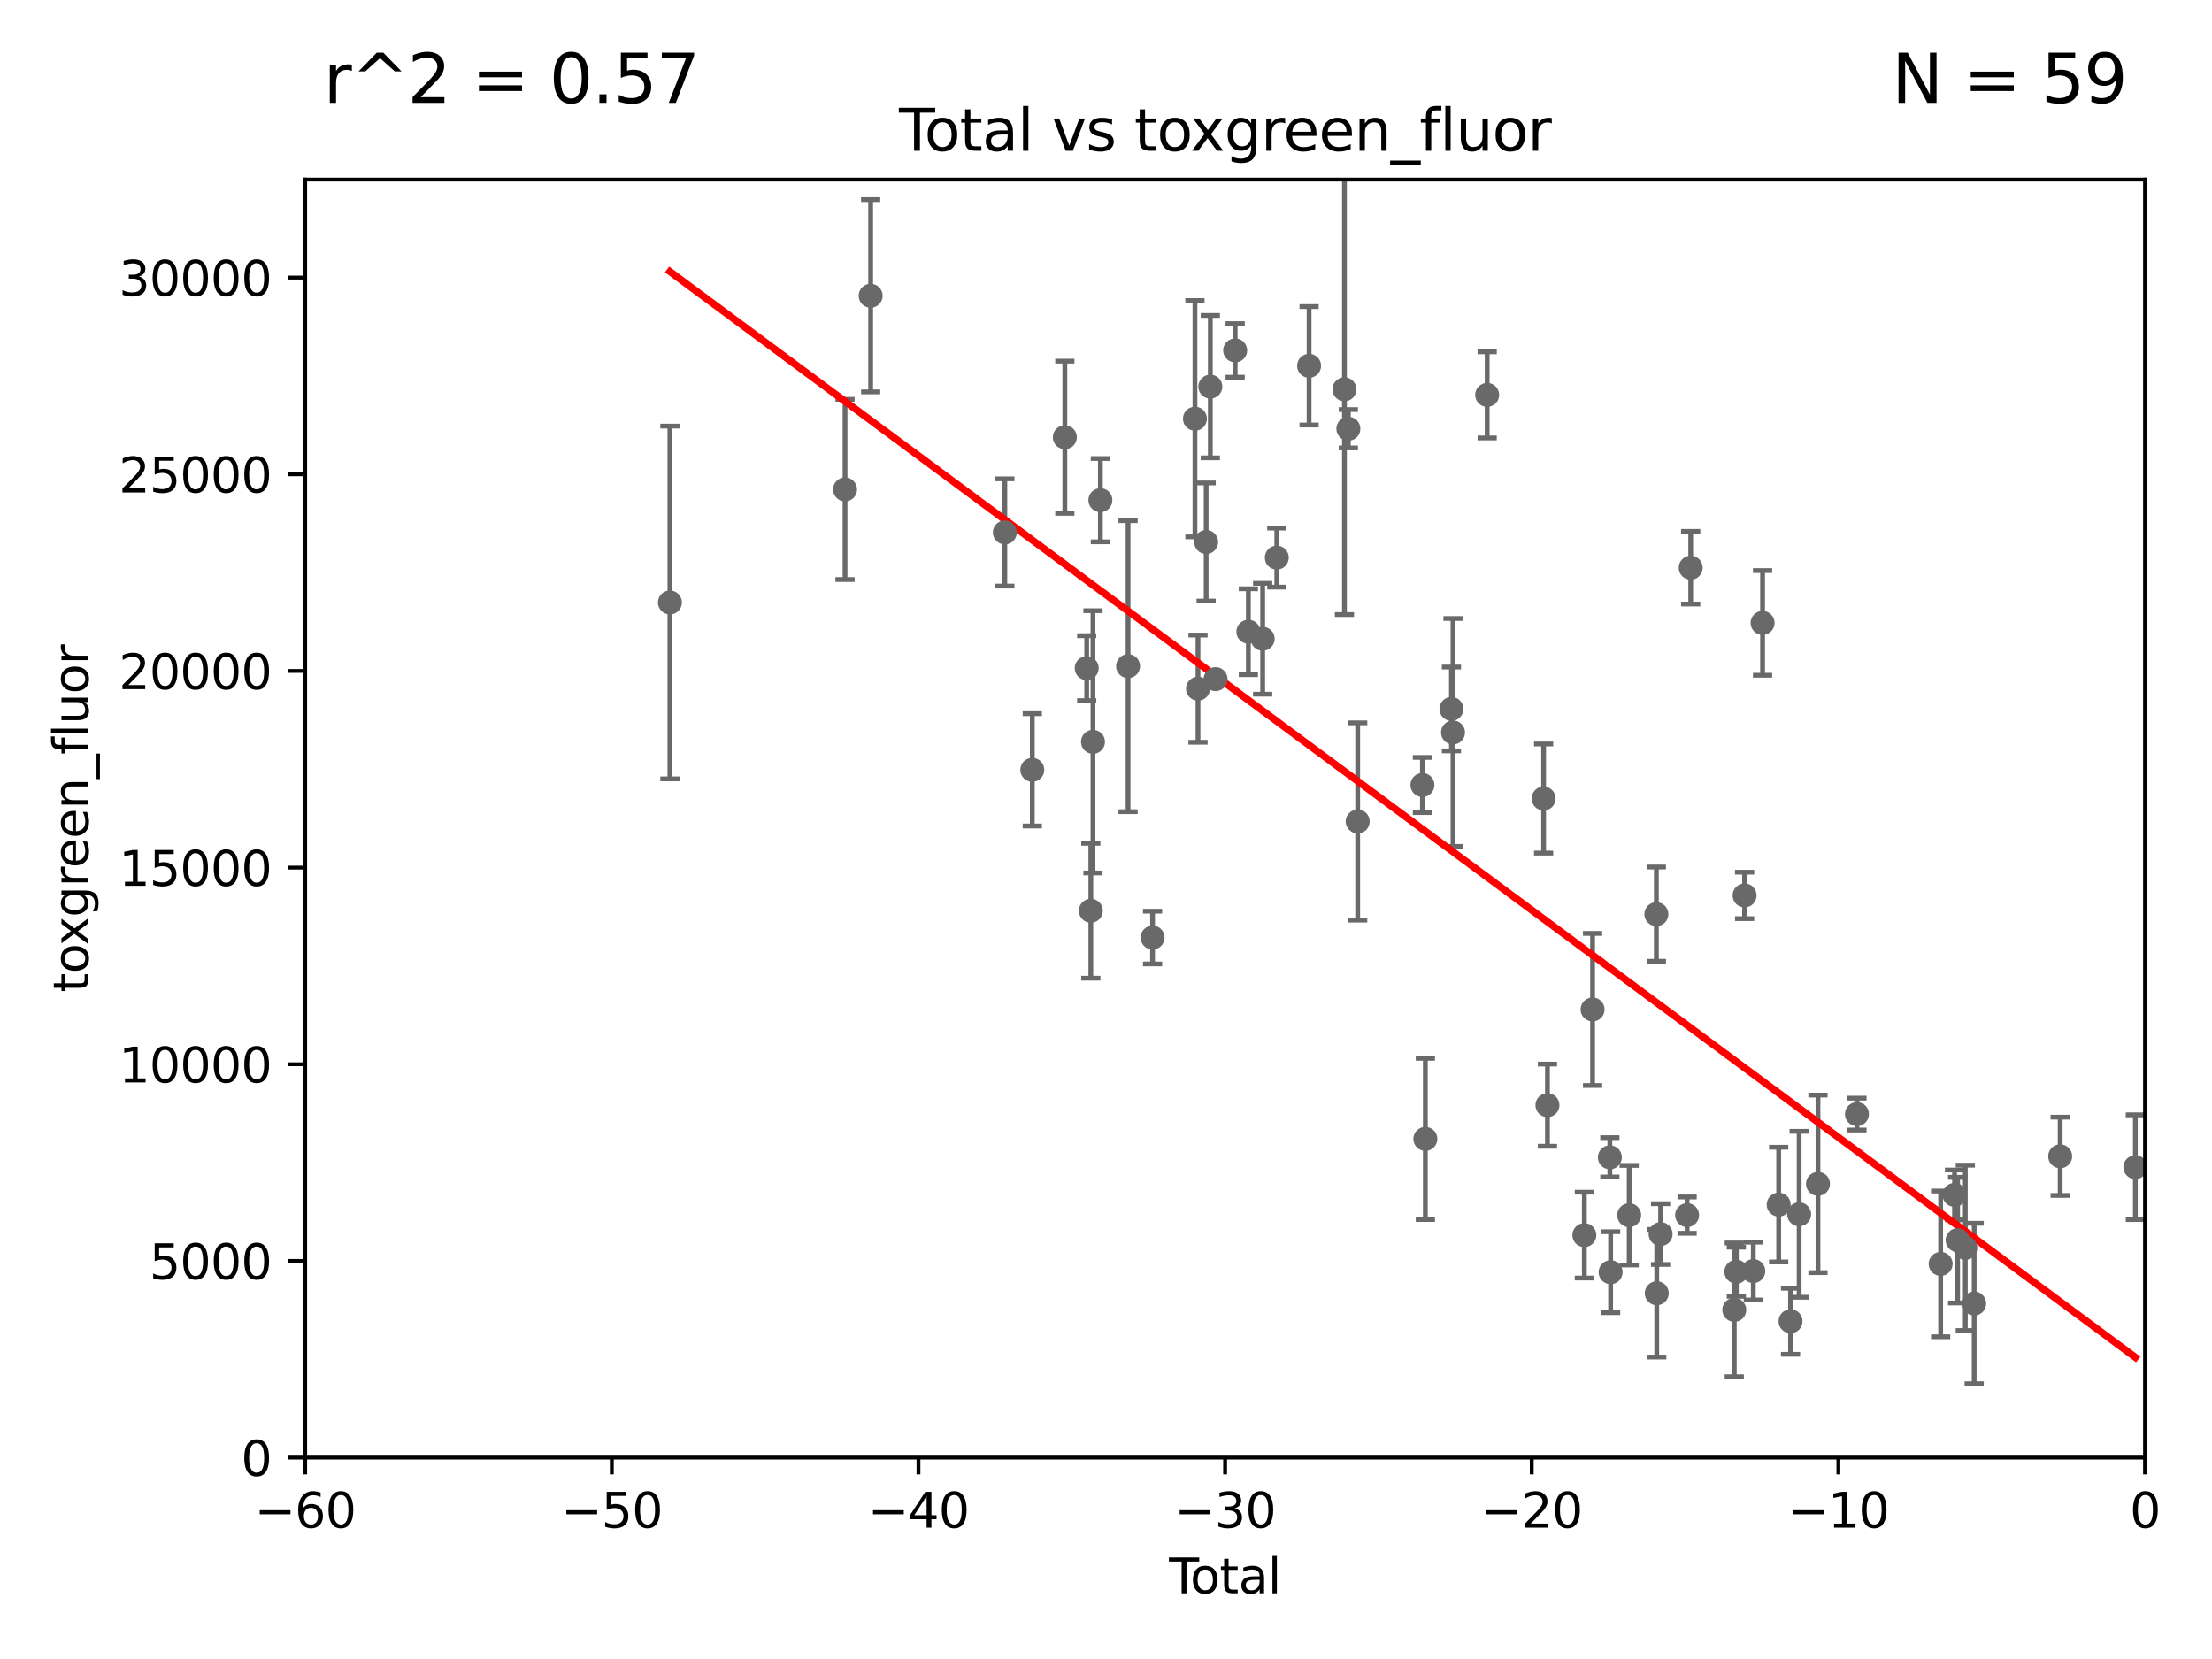 <?xml version="1.0" encoding="utf-8" standalone="no"?>
<!DOCTYPE svg PUBLIC "-//W3C//DTD SVG 1.1//EN"
  "http://www.w3.org/Graphics/SVG/1.1/DTD/svg11.dtd">
<svg xmlns:xlink="http://www.w3.org/1999/xlink" width="460.8pt" height="345.6pt" viewBox="0 0 460.8 345.6" xmlns="http://www.w3.org/2000/svg" version="1.1">
 <defs>
  <style type="text/css">*{stroke-linejoin: round; stroke-linecap: butt}</style>
 </defs>
 <g id="figure_1">
  <g id="patch_1">
   <path d="M 0 345.6 
L 460.8 345.6 
L 460.8 0 
L 0 0 
z
" style="fill: #ffffff"/>
  </g>
  <g id="axes_1">
   <g id="patch_2">
    <path d="M 63.571 303.64 
L 446.85 303.64 
L 446.85 37.411 
L 63.571 37.411 
z
" style="fill: #ffffff"/>
   </g>
   <g id="PathCollection_1">
    <defs>
     <path id="md35034ebd1" d="M 0 1.118 
C 0.297 1.118 0.581 1 0.791 0.791 
C 1 0.581 1.118 0.297 1.118 0 
C 1.118 -0.297 1 -0.581 0.791 -0.791 
C 0.581 -1 0.297 -1.118 0 -1.118 
C -0.297 -1.118 -0.581 -1 -0.791 -0.791 
C -1 -0.581 -1.118 -0.297 -1.118 0 
C -1.118 0.297 -1 0.581 -0.791 0.791 
C -0.581 1 -0.297 1.118 0 1.118 
z
" style="stroke: #696969"/>
    </defs>
    <g clip-path="url(#p7cee2fbfb2)">
     <use xlink:href="#md35034ebd1" x="139.555" y="125.509" style="fill: #696969; stroke: #696969"/>
     <use xlink:href="#md35034ebd1" x="322.36" y="230.229" style="fill: #696969; stroke: #696969"/>
     <use xlink:href="#md35034ebd1" x="330.05" y="257.301" style="fill: #696969; stroke: #696969"/>
     <use xlink:href="#md35034ebd1" x="331.762" y="210.288" style="fill: #696969; stroke: #696969"/>
     <use xlink:href="#md35034ebd1" x="335.364" y="241.093" style="fill: #696969; stroke: #696969"/>
     <use xlink:href="#md35034ebd1" x="335.522" y="265.024" style="fill: #696969; stroke: #696969"/>
     <use xlink:href="#md35034ebd1" x="339.388" y="253.149" style="fill: #696969; stroke: #696969"/>
     <use xlink:href="#md35034ebd1" x="345.05" y="190.438" style="fill: #696969; stroke: #696969"/>
     <use xlink:href="#md35034ebd1" x="345.131" y="269.406" style="fill: #696969; stroke: #696969"/>
     <use xlink:href="#md35034ebd1" x="345.933" y="257.085" style="fill: #696969; stroke: #696969"/>
     <use xlink:href="#md35034ebd1" x="351.454" y="253.133" style="fill: #696969; stroke: #696969"/>
     <use xlink:href="#md35034ebd1" x="352.204" y="118.266" style="fill: #696969; stroke: #696969"/>
     <use xlink:href="#md35034ebd1" x="361.282" y="272.869" style="fill: #696969; stroke: #696969"/>
     <use xlink:href="#md35034ebd1" x="321.564" y="166.347" style="fill: #696969; stroke: #696969"/>
     <use xlink:href="#md35034ebd1" x="361.709" y="264.925" style="fill: #696969; stroke: #696969"/>
     <use xlink:href="#md35034ebd1" x="365.245" y="264.79" style="fill: #696969; stroke: #696969"/>
     <use xlink:href="#md35034ebd1" x="367.176" y="129.766" style="fill: #696969; stroke: #696969"/>
     <use xlink:href="#md35034ebd1" x="370.532" y="250.945" style="fill: #696969; stroke: #696969"/>
     <use xlink:href="#md35034ebd1" x="373" y="275.246" style="fill: #696969; stroke: #696969"/>
     <use xlink:href="#md35034ebd1" x="374.793" y="252.961" style="fill: #696969; stroke: #696969"/>
     <use xlink:href="#md35034ebd1" x="378.718" y="246.624" style="fill: #696969; stroke: #696969"/>
     <use xlink:href="#md35034ebd1" x="386.836" y="232.09" style="fill: #696969; stroke: #696969"/>
     <use xlink:href="#md35034ebd1" x="404.273" y="263.297" style="fill: #696969; stroke: #696969"/>
     <use xlink:href="#md35034ebd1" x="407.166" y="248.92" style="fill: #696969; stroke: #696969"/>
     <use xlink:href="#md35034ebd1" x="407.808" y="258.348" style="fill: #696969; stroke: #696969"/>
     <use xlink:href="#md35034ebd1" x="409.412" y="259.956" style="fill: #696969; stroke: #696969"/>
     <use xlink:href="#md35034ebd1" x="411.259" y="271.55" style="fill: #696969; stroke: #696969"/>
     <use xlink:href="#md35034ebd1" x="363.429" y="186.533" style="fill: #696969; stroke: #696969"/>
     <use xlink:href="#md35034ebd1" x="429.171" y="240.88" style="fill: #696969; stroke: #696969"/>
     <use xlink:href="#md35034ebd1" x="309.804" y="82.262" style="fill: #696969; stroke: #696969"/>
     <use xlink:href="#md35034ebd1" x="302.36" y="147.686" style="fill: #696969; stroke: #696969"/>
     <use xlink:href="#md35034ebd1" x="176.036" y="101.955" style="fill: #696969; stroke: #696969"/>
     <use xlink:href="#md35034ebd1" x="181.373" y="61.614" style="fill: #696969; stroke: #696969"/>
     <use xlink:href="#md35034ebd1" x="209.328" y="110.919" style="fill: #696969; stroke: #696969"/>
     <use xlink:href="#md35034ebd1" x="215.047" y="160.369" style="fill: #696969; stroke: #696969"/>
     <use xlink:href="#md35034ebd1" x="221.824" y="91.082" style="fill: #696969; stroke: #696969"/>
     <use xlink:href="#md35034ebd1" x="226.379" y="139.191" style="fill: #696969; stroke: #696969"/>
     <use xlink:href="#md35034ebd1" x="227.24" y="189.723" style="fill: #696969; stroke: #696969"/>
     <use xlink:href="#md35034ebd1" x="227.686" y="154.541" style="fill: #696969; stroke: #696969"/>
     <use xlink:href="#md35034ebd1" x="229.229" y="104.195" style="fill: #696969; stroke: #696969"/>
     <use xlink:href="#md35034ebd1" x="235" y="138.771" style="fill: #696969; stroke: #696969"/>
     <use xlink:href="#md35034ebd1" x="240.101" y="195.312" style="fill: #696969; stroke: #696969"/>
     <use xlink:href="#md35034ebd1" x="248.929" y="87.224" style="fill: #696969; stroke: #696969"/>
     <use xlink:href="#md35034ebd1" x="302.688" y="152.587" style="fill: #696969; stroke: #696969"/>
     <use xlink:href="#md35034ebd1" x="249.563" y="143.465" style="fill: #696969; stroke: #696969"/>
     <use xlink:href="#md35034ebd1" x="252.132" y="80.541" style="fill: #696969; stroke: #696969"/>
     <use xlink:href="#md35034ebd1" x="253.226" y="141.474" style="fill: #696969; stroke: #696969"/>
     <use xlink:href="#md35034ebd1" x="257.307" y="72.998" style="fill: #696969; stroke: #696969"/>
     <use xlink:href="#md35034ebd1" x="260.055" y="131.6" style="fill: #696969; stroke: #696969"/>
     <use xlink:href="#md35034ebd1" x="263.035" y="133.067" style="fill: #696969; stroke: #696969"/>
     <use xlink:href="#md35034ebd1" x="265.98" y="116.159" style="fill: #696969; stroke: #696969"/>
     <use xlink:href="#md35034ebd1" x="272.706" y="76.203" style="fill: #696969; stroke: #696969"/>
     <use xlink:href="#md35034ebd1" x="280.072" y="81.098" style="fill: #696969; stroke: #696969"/>
     <use xlink:href="#md35034ebd1" x="280.887" y="89.315" style="fill: #696969; stroke: #696969"/>
     <use xlink:href="#md35034ebd1" x="282.83" y="171.128" style="fill: #696969; stroke: #696969"/>
     <use xlink:href="#md35034ebd1" x="296.315" y="163.527" style="fill: #696969; stroke: #696969"/>
     <use xlink:href="#md35034ebd1" x="296.926" y="237.254" style="fill: #696969; stroke: #696969"/>
     <use xlink:href="#md35034ebd1" x="251.262" y="112.907" style="fill: #696969; stroke: #696969"/>
     <use xlink:href="#md35034ebd1" x="444.832" y="243.15" style="fill: #696969; stroke: #696969"/>
    </g>
   </g>
   <g id="matplotlib.axis_1">
    <g id="xtick_1">
     <g id="line2d_1">
      <defs>
       <path id="meac94db0e4" d="M 0 0 
L 0 3.5 
" style="stroke: #000000; stroke-width: 0.8"/>
      </defs>
      <g>
       <use xlink:href="#meac94db0e4" x="63.571" y="303.64" style="stroke: #000000; stroke-width: 0.8"/>
      </g>
     </g>
     <g id="text_1">
      <!-- −60 -->
      <g transform="translate(53.019 318.238)scale(0.1 -0.1)">
       <defs>
        <path id="DejaVuSans-2212" d="M 678 2272 
L 4684 2272 
L 4684 1741 
L 678 1741 
L 678 2272 
z
" transform="scale(0.016)"/>
        <path id="DejaVuSans-36" d="M 2113 2584 
Q 1688 2584 1439 2293 
Q 1191 2003 1191 1497 
Q 1191 994 1439 701 
Q 1688 409 2113 409 
Q 2538 409 2786 701 
Q 3034 994 3034 1497 
Q 3034 2003 2786 2293 
Q 2538 2584 2113 2584 
z
M 3366 4563 
L 3366 3988 
Q 3128 4100 2886 4159 
Q 2644 4219 2406 4219 
Q 1781 4219 1451 3797 
Q 1122 3375 1075 2522 
Q 1259 2794 1537 2939 
Q 1816 3084 2150 3084 
Q 2853 3084 3261 2657 
Q 3669 2231 3669 1497 
Q 3669 778 3244 343 
Q 2819 -91 2113 -91 
Q 1303 -91 875 529 
Q 447 1150 447 2328 
Q 447 3434 972 4092 
Q 1497 4750 2381 4750 
Q 2619 4750 2861 4703 
Q 3103 4656 3366 4563 
z
" transform="scale(0.016)"/>
        <path id="DejaVuSans-30" d="M 2034 4250 
Q 1547 4250 1301 3770 
Q 1056 3291 1056 2328 
Q 1056 1369 1301 889 
Q 1547 409 2034 409 
Q 2525 409 2770 889 
Q 3016 1369 3016 2328 
Q 3016 3291 2770 3770 
Q 2525 4250 2034 4250 
z
M 2034 4750 
Q 2819 4750 3233 4129 
Q 3647 3509 3647 2328 
Q 3647 1150 3233 529 
Q 2819 -91 2034 -91 
Q 1250 -91 836 529 
Q 422 1150 422 2328 
Q 422 3509 836 4129 
Q 1250 4750 2034 4750 
z
" transform="scale(0.016)"/>
       </defs>
       <use xlink:href="#DejaVuSans-2212"/>
       <use xlink:href="#DejaVuSans-36" x="83.789"/>
       <use xlink:href="#DejaVuSans-30" x="147.412"/>
      </g>
     </g>
    </g>
    <g id="xtick_2">
     <g id="line2d_2">
      <g>
       <use xlink:href="#meac94db0e4" x="127.451" y="303.64" style="stroke: #000000; stroke-width: 0.8"/>
      </g>
     </g>
     <g id="text_2">
      <!-- −50 -->
      <g transform="translate(116.899 318.238)scale(0.1 -0.1)">
       <defs>
        <path id="DejaVuSans-35" d="M 691 4666 
L 3169 4666 
L 3169 4134 
L 1269 4134 
L 1269 2991 
Q 1406 3038 1543 3061 
Q 1681 3084 1819 3084 
Q 2600 3084 3056 2656 
Q 3513 2228 3513 1497 
Q 3513 744 3044 326 
Q 2575 -91 1722 -91 
Q 1428 -91 1123 -41 
Q 819 9 494 109 
L 494 744 
Q 775 591 1075 516 
Q 1375 441 1709 441 
Q 2250 441 2565 725 
Q 2881 1009 2881 1497 
Q 2881 1984 2565 2268 
Q 2250 2553 1709 2553 
Q 1456 2553 1204 2497 
Q 953 2441 691 2322 
L 691 4666 
z
" transform="scale(0.016)"/>
       </defs>
       <use xlink:href="#DejaVuSans-2212"/>
       <use xlink:href="#DejaVuSans-35" x="83.789"/>
       <use xlink:href="#DejaVuSans-30" x="147.412"/>
      </g>
     </g>
    </g>
    <g id="xtick_3">
     <g id="line2d_3">
      <g>
       <use xlink:href="#meac94db0e4" x="191.331" y="303.64" style="stroke: #000000; stroke-width: 0.8"/>
      </g>
     </g>
     <g id="text_3">
      <!-- −40 -->
      <g transform="translate(180.778 318.238)scale(0.1 -0.1)">
       <defs>
        <path id="DejaVuSans-34" d="M 2419 4116 
L 825 1625 
L 2419 1625 
L 2419 4116 
z
M 2253 4666 
L 3047 4666 
L 3047 1625 
L 3713 1625 
L 3713 1100 
L 3047 1100 
L 3047 0 
L 2419 0 
L 2419 1100 
L 313 1100 
L 313 1709 
L 2253 4666 
z
" transform="scale(0.016)"/>
       </defs>
       <use xlink:href="#DejaVuSans-2212"/>
       <use xlink:href="#DejaVuSans-34" x="83.789"/>
       <use xlink:href="#DejaVuSans-30" x="147.412"/>
      </g>
     </g>
    </g>
    <g id="xtick_4">
     <g id="line2d_4">
      <g>
       <use xlink:href="#meac94db0e4" x="255.211" y="303.64" style="stroke: #000000; stroke-width: 0.8"/>
      </g>
     </g>
     <g id="text_4">
      <!-- −30 -->
      <g transform="translate(244.658 318.238)scale(0.1 -0.1)">
       <defs>
        <path id="DejaVuSans-33" d="M 2597 2516 
Q 3050 2419 3304 2112 
Q 3559 1806 3559 1356 
Q 3559 666 3084 287 
Q 2609 -91 1734 -91 
Q 1441 -91 1130 -33 
Q 819 25 488 141 
L 488 750 
Q 750 597 1062 519 
Q 1375 441 1716 441 
Q 2309 441 2620 675 
Q 2931 909 2931 1356 
Q 2931 1769 2642 2001 
Q 2353 2234 1838 2234 
L 1294 2234 
L 1294 2753 
L 1863 2753 
Q 2328 2753 2575 2939 
Q 2822 3125 2822 3475 
Q 2822 3834 2567 4026 
Q 2313 4219 1838 4219 
Q 1578 4219 1281 4162 
Q 984 4106 628 3988 
L 628 4550 
Q 988 4650 1302 4700 
Q 1616 4750 1894 4750 
Q 2613 4750 3031 4423 
Q 3450 4097 3450 3541 
Q 3450 3153 3228 2886 
Q 3006 2619 2597 2516 
z
" transform="scale(0.016)"/>
       </defs>
       <use xlink:href="#DejaVuSans-2212"/>
       <use xlink:href="#DejaVuSans-33" x="83.789"/>
       <use xlink:href="#DejaVuSans-30" x="147.412"/>
      </g>
     </g>
    </g>
    <g id="xtick_5">
     <g id="line2d_5">
      <g>
       <use xlink:href="#meac94db0e4" x="319.09" y="303.64" style="stroke: #000000; stroke-width: 0.8"/>
      </g>
     </g>
     <g id="text_5">
      <!-- −20 -->
      <g transform="translate(308.538 318.238)scale(0.1 -0.1)">
       <defs>
        <path id="DejaVuSans-32" d="M 1228 531 
L 3431 531 
L 3431 0 
L 469 0 
L 469 531 
Q 828 903 1448 1529 
Q 2069 2156 2228 2338 
Q 2531 2678 2651 2914 
Q 2772 3150 2772 3378 
Q 2772 3750 2511 3984 
Q 2250 4219 1831 4219 
Q 1534 4219 1204 4116 
Q 875 4013 500 3803 
L 500 4441 
Q 881 4594 1212 4672 
Q 1544 4750 1819 4750 
Q 2544 4750 2975 4387 
Q 3406 4025 3406 3419 
Q 3406 3131 3298 2873 
Q 3191 2616 2906 2266 
Q 2828 2175 2409 1742 
Q 1991 1309 1228 531 
z
" transform="scale(0.016)"/>
       </defs>
       <use xlink:href="#DejaVuSans-2212"/>
       <use xlink:href="#DejaVuSans-32" x="83.789"/>
       <use xlink:href="#DejaVuSans-30" x="147.412"/>
      </g>
     </g>
    </g>
    <g id="xtick_6">
     <g id="line2d_6">
      <g>
       <use xlink:href="#meac94db0e4" x="382.97" y="303.64" style="stroke: #000000; stroke-width: 0.8"/>
      </g>
     </g>
     <g id="text_6">
      <!-- −10 -->
      <g transform="translate(372.418 318.238)scale(0.1 -0.1)">
       <defs>
        <path id="DejaVuSans-31" d="M 794 531 
L 1825 531 
L 1825 4091 
L 703 3866 
L 703 4441 
L 1819 4666 
L 2450 4666 
L 2450 531 
L 3481 531 
L 3481 0 
L 794 0 
L 794 531 
z
" transform="scale(0.016)"/>
       </defs>
       <use xlink:href="#DejaVuSans-2212"/>
       <use xlink:href="#DejaVuSans-31" x="83.789"/>
       <use xlink:href="#DejaVuSans-30" x="147.412"/>
      </g>
     </g>
    </g>
    <g id="xtick_7">
     <g id="line2d_7">
      <g>
       <use xlink:href="#meac94db0e4" x="446.85" y="303.64" style="stroke: #000000; stroke-width: 0.8"/>
      </g>
     </g>
     <g id="text_7">
      <!-- 0 -->
      <g transform="translate(443.669 318.238)scale(0.1 -0.1)">
       <use xlink:href="#DejaVuSans-30"/>
      </g>
     </g>
    </g>
    <g id="text_8">
     <!-- Total -->
     <g transform="translate(243.534 331.917)scale(0.1 -0.1)">
      <defs>
       <path id="DejaVuSans-54" d="M -19 4666 
L 3928 4666 
L 3928 4134 
L 2272 4134 
L 2272 0 
L 1638 0 
L 1638 4134 
L -19 4134 
L -19 4666 
z
" transform="scale(0.016)"/>
       <path id="DejaVuSans-6f" d="M 1959 3097 
Q 1497 3097 1228 2736 
Q 959 2375 959 1747 
Q 959 1119 1226 758 
Q 1494 397 1959 397 
Q 2419 397 2687 759 
Q 2956 1122 2956 1747 
Q 2956 2369 2687 2733 
Q 2419 3097 1959 3097 
z
M 1959 3584 
Q 2709 3584 3137 3096 
Q 3566 2609 3566 1747 
Q 3566 888 3137 398 
Q 2709 -91 1959 -91 
Q 1206 -91 779 398 
Q 353 888 353 1747 
Q 353 2609 779 3096 
Q 1206 3584 1959 3584 
z
" transform="scale(0.016)"/>
       <path id="DejaVuSans-74" d="M 1172 4494 
L 1172 3500 
L 2356 3500 
L 2356 3053 
L 1172 3053 
L 1172 1153 
Q 1172 725 1289 603 
Q 1406 481 1766 481 
L 2356 481 
L 2356 0 
L 1766 0 
Q 1100 0 847 248 
Q 594 497 594 1153 
L 594 3053 
L 172 3053 
L 172 3500 
L 594 3500 
L 594 4494 
L 1172 4494 
z
" transform="scale(0.016)"/>
       <path id="DejaVuSans-61" d="M 2194 1759 
Q 1497 1759 1228 1600 
Q 959 1441 959 1056 
Q 959 750 1161 570 
Q 1363 391 1709 391 
Q 2188 391 2477 730 
Q 2766 1069 2766 1631 
L 2766 1759 
L 2194 1759 
z
M 3341 1997 
L 3341 0 
L 2766 0 
L 2766 531 
Q 2569 213 2275 61 
Q 1981 -91 1556 -91 
Q 1019 -91 701 211 
Q 384 513 384 1019 
Q 384 1609 779 1909 
Q 1175 2209 1959 2209 
L 2766 2209 
L 2766 2266 
Q 2766 2663 2505 2880 
Q 2244 3097 1772 3097 
Q 1472 3097 1187 3025 
Q 903 2953 641 2809 
L 641 3341 
Q 956 3463 1253 3523 
Q 1550 3584 1831 3584 
Q 2591 3584 2966 3190 
Q 3341 2797 3341 1997 
z
" transform="scale(0.016)"/>
       <path id="DejaVuSans-6c" d="M 603 4863 
L 1178 4863 
L 1178 0 
L 603 0 
L 603 4863 
z
" transform="scale(0.016)"/>
      </defs>
      <use xlink:href="#DejaVuSans-54"/>
      <use xlink:href="#DejaVuSans-6f" x="44.084"/>
      <use xlink:href="#DejaVuSans-74" x="105.266"/>
      <use xlink:href="#DejaVuSans-61" x="144.475"/>
      <use xlink:href="#DejaVuSans-6c" x="205.754"/>
     </g>
    </g>
   </g>
   <g id="matplotlib.axis_2">
    <g id="ytick_1">
     <g id="line2d_8">
      <defs>
       <path id="mad9857c470" d="M 0 0 
L -3.5 0 
" style="stroke: #000000; stroke-width: 0.8"/>
      </defs>
      <g>
       <use xlink:href="#mad9857c470" x="63.571" y="303.64" style="stroke: #000000; stroke-width: 0.8"/>
      </g>
     </g>
     <g id="text_9">
      <!-- 0 -->
      <g transform="translate(50.209 307.439)scale(0.1 -0.1)">
       <use xlink:href="#DejaVuSans-30"/>
      </g>
     </g>
    </g>
    <g id="ytick_2">
     <g id="line2d_9">
      <g>
       <use xlink:href="#mad9857c470" x="63.571" y="262.671" style="stroke: #000000; stroke-width: 0.8"/>
      </g>
     </g>
     <g id="text_10">
      <!-- 5000 -->
      <g transform="translate(31.121 266.471)scale(0.1 -0.1)">
       <use xlink:href="#DejaVuSans-35"/>
       <use xlink:href="#DejaVuSans-30" x="63.623"/>
       <use xlink:href="#DejaVuSans-30" x="127.246"/>
       <use xlink:href="#DejaVuSans-30" x="190.869"/>
      </g>
     </g>
    </g>
    <g id="ytick_3">
     <g id="line2d_10">
      <g>
       <use xlink:href="#mad9857c470" x="63.571" y="221.703" style="stroke: #000000; stroke-width: 0.8"/>
      </g>
     </g>
     <g id="text_11">
      <!-- 10000 -->
      <g transform="translate(24.759 225.502)scale(0.1 -0.1)">
       <use xlink:href="#DejaVuSans-31"/>
       <use xlink:href="#DejaVuSans-30" x="63.623"/>
       <use xlink:href="#DejaVuSans-30" x="127.246"/>
       <use xlink:href="#DejaVuSans-30" x="190.869"/>
       <use xlink:href="#DejaVuSans-30" x="254.492"/>
      </g>
     </g>
    </g>
    <g id="ytick_4">
     <g id="line2d_11">
      <g>
       <use xlink:href="#mad9857c470" x="63.571" y="180.734" style="stroke: #000000; stroke-width: 0.8"/>
      </g>
     </g>
     <g id="text_12">
      <!-- 15000 -->
      <g transform="translate(24.759 184.533)scale(0.1 -0.1)">
       <use xlink:href="#DejaVuSans-31"/>
       <use xlink:href="#DejaVuSans-35" x="63.623"/>
       <use xlink:href="#DejaVuSans-30" x="127.246"/>
       <use xlink:href="#DejaVuSans-30" x="190.869"/>
       <use xlink:href="#DejaVuSans-30" x="254.492"/>
      </g>
     </g>
    </g>
    <g id="ytick_5">
     <g id="line2d_12">
      <g>
       <use xlink:href="#mad9857c470" x="63.571" y="139.765" style="stroke: #000000; stroke-width: 0.8"/>
      </g>
     </g>
     <g id="text_13">
      <!-- 20000 -->
      <g transform="translate(24.759 143.565)scale(0.1 -0.1)">
       <use xlink:href="#DejaVuSans-32"/>
       <use xlink:href="#DejaVuSans-30" x="63.623"/>
       <use xlink:href="#DejaVuSans-30" x="127.246"/>
       <use xlink:href="#DejaVuSans-30" x="190.869"/>
       <use xlink:href="#DejaVuSans-30" x="254.492"/>
      </g>
     </g>
    </g>
    <g id="ytick_6">
     <g id="line2d_13">
      <g>
       <use xlink:href="#mad9857c470" x="63.571" y="98.797" style="stroke: #000000; stroke-width: 0.8"/>
      </g>
     </g>
     <g id="text_14">
      <!-- 25000 -->
      <g transform="translate(24.759 102.596)scale(0.1 -0.1)">
       <use xlink:href="#DejaVuSans-32"/>
       <use xlink:href="#DejaVuSans-35" x="63.623"/>
       <use xlink:href="#DejaVuSans-30" x="127.246"/>
       <use xlink:href="#DejaVuSans-30" x="190.869"/>
       <use xlink:href="#DejaVuSans-30" x="254.492"/>
      </g>
     </g>
    </g>
    <g id="ytick_7">
     <g id="line2d_14">
      <g>
       <use xlink:href="#mad9857c470" x="63.571" y="57.828" style="stroke: #000000; stroke-width: 0.8"/>
      </g>
     </g>
     <g id="text_15">
      <!-- 30000 -->
      <g transform="translate(24.759 61.627)scale(0.1 -0.1)">
       <use xlink:href="#DejaVuSans-33"/>
       <use xlink:href="#DejaVuSans-30" x="63.623"/>
       <use xlink:href="#DejaVuSans-30" x="127.246"/>
       <use xlink:href="#DejaVuSans-30" x="190.869"/>
       <use xlink:href="#DejaVuSans-30" x="254.492"/>
      </g>
     </g>
    </g>
    <g id="text_16">
     <!-- toxgreen_fluor -->
     <g transform="translate(18.401 206.72)rotate(-90)scale(0.1 -0.1)">
      <defs>
       <path id="DejaVuSans-78" d="M 3513 3500 
L 2247 1797 
L 3578 0 
L 2900 0 
L 1881 1375 
L 863 0 
L 184 0 
L 1544 1831 
L 300 3500 
L 978 3500 
L 1906 2253 
L 2834 3500 
L 3513 3500 
z
" transform="scale(0.016)"/>
       <path id="DejaVuSans-67" d="M 2906 1791 
Q 2906 2416 2648 2759 
Q 2391 3103 1925 3103 
Q 1463 3103 1205 2759 
Q 947 2416 947 1791 
Q 947 1169 1205 825 
Q 1463 481 1925 481 
Q 2391 481 2648 825 
Q 2906 1169 2906 1791 
z
M 3481 434 
Q 3481 -459 3084 -895 
Q 2688 -1331 1869 -1331 
Q 1566 -1331 1297 -1286 
Q 1028 -1241 775 -1147 
L 775 -588 
Q 1028 -725 1275 -790 
Q 1522 -856 1778 -856 
Q 2344 -856 2625 -561 
Q 2906 -266 2906 331 
L 2906 616 
Q 2728 306 2450 153 
Q 2172 0 1784 0 
Q 1141 0 747 490 
Q 353 981 353 1791 
Q 353 2603 747 3093 
Q 1141 3584 1784 3584 
Q 2172 3584 2450 3431 
Q 2728 3278 2906 2969 
L 2906 3500 
L 3481 3500 
L 3481 434 
z
" transform="scale(0.016)"/>
       <path id="DejaVuSans-72" d="M 2631 2963 
Q 2534 3019 2420 3045 
Q 2306 3072 2169 3072 
Q 1681 3072 1420 2755 
Q 1159 2438 1159 1844 
L 1159 0 
L 581 0 
L 581 3500 
L 1159 3500 
L 1159 2956 
Q 1341 3275 1631 3429 
Q 1922 3584 2338 3584 
Q 2397 3584 2469 3576 
Q 2541 3569 2628 3553 
L 2631 2963 
z
" transform="scale(0.016)"/>
       <path id="DejaVuSans-65" d="M 3597 1894 
L 3597 1613 
L 953 1613 
Q 991 1019 1311 708 
Q 1631 397 2203 397 
Q 2534 397 2845 478 
Q 3156 559 3463 722 
L 3463 178 
Q 3153 47 2828 -22 
Q 2503 -91 2169 -91 
Q 1331 -91 842 396 
Q 353 884 353 1716 
Q 353 2575 817 3079 
Q 1281 3584 2069 3584 
Q 2775 3584 3186 3129 
Q 3597 2675 3597 1894 
z
M 3022 2063 
Q 3016 2534 2758 2815 
Q 2500 3097 2075 3097 
Q 1594 3097 1305 2825 
Q 1016 2553 972 2059 
L 3022 2063 
z
" transform="scale(0.016)"/>
       <path id="DejaVuSans-6e" d="M 3513 2113 
L 3513 0 
L 2938 0 
L 2938 2094 
Q 2938 2591 2744 2837 
Q 2550 3084 2163 3084 
Q 1697 3084 1428 2787 
Q 1159 2491 1159 1978 
L 1159 0 
L 581 0 
L 581 3500 
L 1159 3500 
L 1159 2956 
Q 1366 3272 1645 3428 
Q 1925 3584 2291 3584 
Q 2894 3584 3203 3211 
Q 3513 2838 3513 2113 
z
" transform="scale(0.016)"/>
       <path id="DejaVuSans-5f" d="M 3263 -1063 
L 3263 -1509 
L -63 -1509 
L -63 -1063 
L 3263 -1063 
z
" transform="scale(0.016)"/>
       <path id="DejaVuSans-66" d="M 2375 4863 
L 2375 4384 
L 1825 4384 
Q 1516 4384 1395 4259 
Q 1275 4134 1275 3809 
L 1275 3500 
L 2222 3500 
L 2222 3053 
L 1275 3053 
L 1275 0 
L 697 0 
L 697 3053 
L 147 3053 
L 147 3500 
L 697 3500 
L 697 3744 
Q 697 4328 969 4595 
Q 1241 4863 1831 4863 
L 2375 4863 
z
" transform="scale(0.016)"/>
       <path id="DejaVuSans-75" d="M 544 1381 
L 544 3500 
L 1119 3500 
L 1119 1403 
Q 1119 906 1312 657 
Q 1506 409 1894 409 
Q 2359 409 2629 706 
Q 2900 1003 2900 1516 
L 2900 3500 
L 3475 3500 
L 3475 0 
L 2900 0 
L 2900 538 
Q 2691 219 2414 64 
Q 2138 -91 1772 -91 
Q 1169 -91 856 284 
Q 544 659 544 1381 
z
M 1991 3584 
L 1991 3584 
z
" transform="scale(0.016)"/>
      </defs>
      <use xlink:href="#DejaVuSans-74"/>
      <use xlink:href="#DejaVuSans-6f" x="39.209"/>
      <use xlink:href="#DejaVuSans-78" x="97.266"/>
      <use xlink:href="#DejaVuSans-67" x="156.445"/>
      <use xlink:href="#DejaVuSans-72" x="219.922"/>
      <use xlink:href="#DejaVuSans-65" x="258.785"/>
      <use xlink:href="#DejaVuSans-65" x="320.309"/>
      <use xlink:href="#DejaVuSans-6e" x="381.832"/>
      <use xlink:href="#DejaVuSans-5f" x="445.211"/>
      <use xlink:href="#DejaVuSans-66" x="495.211"/>
      <use xlink:href="#DejaVuSans-6c" x="530.416"/>
      <use xlink:href="#DejaVuSans-75" x="558.199"/>
      <use xlink:href="#DejaVuSans-6f" x="621.578"/>
      <use xlink:href="#DejaVuSans-72" x="682.76"/>
     </g>
    </g>
   </g>
   <g id="LineCollection_1">
    <path d="M 139.555 162.255 
L 139.555 88.762 
" clip-path="url(#p7cee2fbfb2)" style="fill: none; stroke: #696969"/>
    <path d="M 322.36 238.785 
L 322.36 221.673 
" clip-path="url(#p7cee2fbfb2)" style="fill: none; stroke: #696969"/>
    <path d="M 330.05 266.241 
L 330.05 248.361 
" clip-path="url(#p7cee2fbfb2)" style="fill: none; stroke: #696969"/>
    <path d="M 331.762 226.132 
L 331.762 194.444 
" clip-path="url(#p7cee2fbfb2)" style="fill: none; stroke: #696969"/>
    <path d="M 335.364 245.196 
L 335.364 236.99 
" clip-path="url(#p7cee2fbfb2)" style="fill: none; stroke: #696969"/>
    <path d="M 335.522 273.454 
L 335.522 256.593 
" clip-path="url(#p7cee2fbfb2)" style="fill: none; stroke: #696969"/>
    <path d="M 339.388 263.523 
L 339.388 242.776 
" clip-path="url(#p7cee2fbfb2)" style="fill: none; stroke: #696969"/>
    <path d="M 345.05 200.257 
L 345.05 180.619 
" clip-path="url(#p7cee2fbfb2)" style="fill: none; stroke: #696969"/>
    <path d="M 345.131 282.706 
L 345.131 256.106 
" clip-path="url(#p7cee2fbfb2)" style="fill: none; stroke: #696969"/>
    <path d="M 345.933 263.413 
L 345.933 250.757 
" clip-path="url(#p7cee2fbfb2)" style="fill: none; stroke: #696969"/>
    <path d="M 351.454 256.918 
L 351.454 249.349 
" clip-path="url(#p7cee2fbfb2)" style="fill: none; stroke: #696969"/>
    <path d="M 352.204 125.834 
L 352.204 110.698 
" clip-path="url(#p7cee2fbfb2)" style="fill: none; stroke: #696969"/>
    <path d="M 361.282 286.796 
L 361.282 258.942 
" clip-path="url(#p7cee2fbfb2)" style="fill: none; stroke: #696969"/>
    <path d="M 321.564 177.709 
L 321.564 154.985 
" clip-path="url(#p7cee2fbfb2)" style="fill: none; stroke: #696969"/>
    <path d="M 361.709 270.044 
L 361.709 259.806 
" clip-path="url(#p7cee2fbfb2)" style="fill: none; stroke: #696969"/>
    <path d="M 365.245 270.816 
L 365.245 258.763 
" clip-path="url(#p7cee2fbfb2)" style="fill: none; stroke: #696969"/>
    <path d="M 367.176 140.669 
L 367.176 118.863 
" clip-path="url(#p7cee2fbfb2)" style="fill: none; stroke: #696969"/>
    <path d="M 370.532 262.891 
L 370.532 238.999 
" clip-path="url(#p7cee2fbfb2)" style="fill: none; stroke: #696969"/>
    <path d="M 373 282.127 
L 373 268.365 
" clip-path="url(#p7cee2fbfb2)" style="fill: none; stroke: #696969"/>
    <path d="M 374.793 270.246 
L 374.793 235.677 
" clip-path="url(#p7cee2fbfb2)" style="fill: none; stroke: #696969"/>
    <path d="M 378.718 265.118 
L 378.718 228.129 
" clip-path="url(#p7cee2fbfb2)" style="fill: none; stroke: #696969"/>
    <path d="M 386.836 235.405 
L 386.836 228.775 
" clip-path="url(#p7cee2fbfb2)" style="fill: none; stroke: #696969"/>
    <path d="M 404.273 278.478 
L 404.273 248.116 
" clip-path="url(#p7cee2fbfb2)" style="fill: none; stroke: #696969"/>
    <path d="M 407.166 254.105 
L 407.166 243.736 
" clip-path="url(#p7cee2fbfb2)" style="fill: none; stroke: #696969"/>
    <path d="M 407.808 271.439 
L 407.808 245.257 
" clip-path="url(#p7cee2fbfb2)" style="fill: none; stroke: #696969"/>
    <path d="M 409.412 277.177 
L 409.412 242.735 
" clip-path="url(#p7cee2fbfb2)" style="fill: none; stroke: #696969"/>
    <path d="M 411.259 288.266 
L 411.259 254.833 
" clip-path="url(#p7cee2fbfb2)" style="fill: none; stroke: #696969"/>
    <path d="M 363.429 191.37 
L 363.429 181.696 
" clip-path="url(#p7cee2fbfb2)" style="fill: none; stroke: #696969"/>
    <path d="M 429.171 249.035 
L 429.171 232.726 
" clip-path="url(#p7cee2fbfb2)" style="fill: none; stroke: #696969"/>
    <path d="M 309.804 91.234 
L 309.804 73.289 
" clip-path="url(#p7cee2fbfb2)" style="fill: none; stroke: #696969"/>
    <path d="M 302.36 156.417 
L 302.36 138.955 
" clip-path="url(#p7cee2fbfb2)" style="fill: none; stroke: #696969"/>
    <path d="M 176.036 120.729 
L 176.036 83.18 
" clip-path="url(#p7cee2fbfb2)" style="fill: none; stroke: #696969"/>
    <path d="M 181.373 81.635 
L 181.373 41.592 
" clip-path="url(#p7cee2fbfb2)" style="fill: none; stroke: #696969"/>
    <path d="M 209.328 122.089 
L 209.328 99.75 
" clip-path="url(#p7cee2fbfb2)" style="fill: none; stroke: #696969"/>
    <path d="M 215.047 172.068 
L 215.047 148.671 
" clip-path="url(#p7cee2fbfb2)" style="fill: none; stroke: #696969"/>
    <path d="M 221.824 106.933 
L 221.824 75.23 
" clip-path="url(#p7cee2fbfb2)" style="fill: none; stroke: #696969"/>
    <path d="M 226.379 145.954 
L 226.379 132.427 
" clip-path="url(#p7cee2fbfb2)" style="fill: none; stroke: #696969"/>
    <path d="M 227.24 203.775 
L 227.24 175.67 
" clip-path="url(#p7cee2fbfb2)" style="fill: none; stroke: #696969"/>
    <path d="M 227.686 181.855 
L 227.686 127.226 
" clip-path="url(#p7cee2fbfb2)" style="fill: none; stroke: #696969"/>
    <path d="M 229.229 112.869 
L 229.229 95.521 
" clip-path="url(#p7cee2fbfb2)" style="fill: none; stroke: #696969"/>
    <path d="M 235 169.09 
L 235 108.452 
" clip-path="url(#p7cee2fbfb2)" style="fill: none; stroke: #696969"/>
    <path d="M 240.101 200.808 
L 240.101 189.816 
" clip-path="url(#p7cee2fbfb2)" style="fill: none; stroke: #696969"/>
    <path d="M 248.929 111.836 
L 248.929 62.613 
" clip-path="url(#p7cee2fbfb2)" style="fill: none; stroke: #696969"/>
    <path d="M 302.688 176.329 
L 302.688 128.846 
" clip-path="url(#p7cee2fbfb2)" style="fill: none; stroke: #696969"/>
    <path d="M 249.563 154.63 
L 249.563 132.301 
" clip-path="url(#p7cee2fbfb2)" style="fill: none; stroke: #696969"/>
    <path d="M 252.132 95.371 
L 252.132 65.712 
" clip-path="url(#p7cee2fbfb2)" style="fill: none; stroke: #696969"/>
    <path d="M 253.226 142.034 
L 253.226 140.914 
" clip-path="url(#p7cee2fbfb2)" style="fill: none; stroke: #696969"/>
    <path d="M 257.307 78.578 
L 257.307 67.418 
" clip-path="url(#p7cee2fbfb2)" style="fill: none; stroke: #696969"/>
    <path d="M 260.055 140.539 
L 260.055 122.66 
" clip-path="url(#p7cee2fbfb2)" style="fill: none; stroke: #696969"/>
    <path d="M 263.035 144.611 
L 263.035 121.524 
" clip-path="url(#p7cee2fbfb2)" style="fill: none; stroke: #696969"/>
    <path d="M 265.98 122.307 
L 265.98 110.011 
" clip-path="url(#p7cee2fbfb2)" style="fill: none; stroke: #696969"/>
    <path d="M 272.706 88.537 
L 272.706 63.869 
" clip-path="url(#p7cee2fbfb2)" style="fill: none; stroke: #696969"/>
    <path d="M 280.072 128.025 
L 280.072 34.171 
" clip-path="url(#p7cee2fbfb2)" style="fill: none; stroke: #696969"/>
    <path d="M 280.887 93.312 
L 280.887 85.319 
" clip-path="url(#p7cee2fbfb2)" style="fill: none; stroke: #696969"/>
    <path d="M 282.83 191.672 
L 282.83 150.583 
" clip-path="url(#p7cee2fbfb2)" style="fill: none; stroke: #696969"/>
    <path d="M 296.315 169.267 
L 296.315 157.787 
" clip-path="url(#p7cee2fbfb2)" style="fill: none; stroke: #696969"/>
    <path d="M 296.926 254.043 
L 296.926 220.465 
" clip-path="url(#p7cee2fbfb2)" style="fill: none; stroke: #696969"/>
    <path d="M 251.262 125.21 
L 251.262 100.604 
" clip-path="url(#p7cee2fbfb2)" style="fill: none; stroke: #696969"/>
    <path d="M 444.832 254.054 
L 444.832 232.245 
" clip-path="url(#p7cee2fbfb2)" style="fill: none; stroke: #696969"/>
   </g>
   <g id="line2d_15">
    <defs>
     <path id="m498538182b" d="M 2 0 
L -2 -0 
" style="stroke: #696969"/>
    </defs>
    <g clip-path="url(#p7cee2fbfb2)">
     <use xlink:href="#m498538182b" x="139.555" y="162.255" style="fill: #696969; stroke: #696969"/>
     <use xlink:href="#m498538182b" x="322.36" y="238.785" style="fill: #696969; stroke: #696969"/>
     <use xlink:href="#m498538182b" x="330.05" y="266.241" style="fill: #696969; stroke: #696969"/>
     <use xlink:href="#m498538182b" x="331.762" y="226.132" style="fill: #696969; stroke: #696969"/>
     <use xlink:href="#m498538182b" x="335.364" y="245.196" style="fill: #696969; stroke: #696969"/>
     <use xlink:href="#m498538182b" x="335.522" y="273.454" style="fill: #696969; stroke: #696969"/>
     <use xlink:href="#m498538182b" x="339.388" y="263.523" style="fill: #696969; stroke: #696969"/>
     <use xlink:href="#m498538182b" x="345.05" y="200.257" style="fill: #696969; stroke: #696969"/>
     <use xlink:href="#m498538182b" x="345.131" y="282.706" style="fill: #696969; stroke: #696969"/>
     <use xlink:href="#m498538182b" x="345.933" y="263.413" style="fill: #696969; stroke: #696969"/>
     <use xlink:href="#m498538182b" x="351.454" y="256.918" style="fill: #696969; stroke: #696969"/>
     <use xlink:href="#m498538182b" x="352.204" y="125.834" style="fill: #696969; stroke: #696969"/>
     <use xlink:href="#m498538182b" x="361.282" y="286.796" style="fill: #696969; stroke: #696969"/>
     <use xlink:href="#m498538182b" x="321.564" y="177.709" style="fill: #696969; stroke: #696969"/>
     <use xlink:href="#m498538182b" x="361.709" y="270.044" style="fill: #696969; stroke: #696969"/>
     <use xlink:href="#m498538182b" x="365.245" y="270.816" style="fill: #696969; stroke: #696969"/>
     <use xlink:href="#m498538182b" x="367.176" y="140.669" style="fill: #696969; stroke: #696969"/>
     <use xlink:href="#m498538182b" x="370.532" y="262.891" style="fill: #696969; stroke: #696969"/>
     <use xlink:href="#m498538182b" x="373" y="282.127" style="fill: #696969; stroke: #696969"/>
     <use xlink:href="#m498538182b" x="374.793" y="270.246" style="fill: #696969; stroke: #696969"/>
     <use xlink:href="#m498538182b" x="378.718" y="265.118" style="fill: #696969; stroke: #696969"/>
     <use xlink:href="#m498538182b" x="386.836" y="235.405" style="fill: #696969; stroke: #696969"/>
     <use xlink:href="#m498538182b" x="404.273" y="278.478" style="fill: #696969; stroke: #696969"/>
     <use xlink:href="#m498538182b" x="407.166" y="254.105" style="fill: #696969; stroke: #696969"/>
     <use xlink:href="#m498538182b" x="407.808" y="271.439" style="fill: #696969; stroke: #696969"/>
     <use xlink:href="#m498538182b" x="409.412" y="277.177" style="fill: #696969; stroke: #696969"/>
     <use xlink:href="#m498538182b" x="411.259" y="288.266" style="fill: #696969; stroke: #696969"/>
     <use xlink:href="#m498538182b" x="363.429" y="191.37" style="fill: #696969; stroke: #696969"/>
     <use xlink:href="#m498538182b" x="429.171" y="249.035" style="fill: #696969; stroke: #696969"/>
     <use xlink:href="#m498538182b" x="309.804" y="91.234" style="fill: #696969; stroke: #696969"/>
     <use xlink:href="#m498538182b" x="302.36" y="156.417" style="fill: #696969; stroke: #696969"/>
     <use xlink:href="#m498538182b" x="176.036" y="120.729" style="fill: #696969; stroke: #696969"/>
     <use xlink:href="#m498538182b" x="181.373" y="81.635" style="fill: #696969; stroke: #696969"/>
     <use xlink:href="#m498538182b" x="209.328" y="122.089" style="fill: #696969; stroke: #696969"/>
     <use xlink:href="#m498538182b" x="215.047" y="172.068" style="fill: #696969; stroke: #696969"/>
     <use xlink:href="#m498538182b" x="221.824" y="106.933" style="fill: #696969; stroke: #696969"/>
     <use xlink:href="#m498538182b" x="226.379" y="145.954" style="fill: #696969; stroke: #696969"/>
     <use xlink:href="#m498538182b" x="227.24" y="203.775" style="fill: #696969; stroke: #696969"/>
     <use xlink:href="#m498538182b" x="227.686" y="181.855" style="fill: #696969; stroke: #696969"/>
     <use xlink:href="#m498538182b" x="229.229" y="112.869" style="fill: #696969; stroke: #696969"/>
     <use xlink:href="#m498538182b" x="235" y="169.09" style="fill: #696969; stroke: #696969"/>
     <use xlink:href="#m498538182b" x="240.101" y="200.808" style="fill: #696969; stroke: #696969"/>
     <use xlink:href="#m498538182b" x="248.929" y="111.836" style="fill: #696969; stroke: #696969"/>
     <use xlink:href="#m498538182b" x="302.688" y="176.329" style="fill: #696969; stroke: #696969"/>
     <use xlink:href="#m498538182b" x="249.563" y="154.63" style="fill: #696969; stroke: #696969"/>
     <use xlink:href="#m498538182b" x="252.132" y="95.371" style="fill: #696969; stroke: #696969"/>
     <use xlink:href="#m498538182b" x="253.226" y="142.034" style="fill: #696969; stroke: #696969"/>
     <use xlink:href="#m498538182b" x="257.307" y="78.578" style="fill: #696969; stroke: #696969"/>
     <use xlink:href="#m498538182b" x="260.055" y="140.539" style="fill: #696969; stroke: #696969"/>
     <use xlink:href="#m498538182b" x="263.035" y="144.611" style="fill: #696969; stroke: #696969"/>
     <use xlink:href="#m498538182b" x="265.98" y="122.307" style="fill: #696969; stroke: #696969"/>
     <use xlink:href="#m498538182b" x="272.706" y="88.537" style="fill: #696969; stroke: #696969"/>
     <use xlink:href="#m498538182b" x="280.072" y="128.025" style="fill: #696969; stroke: #696969"/>
     <use xlink:href="#m498538182b" x="280.887" y="93.312" style="fill: #696969; stroke: #696969"/>
     <use xlink:href="#m498538182b" x="282.83" y="191.672" style="fill: #696969; stroke: #696969"/>
     <use xlink:href="#m498538182b" x="296.315" y="169.267" style="fill: #696969; stroke: #696969"/>
     <use xlink:href="#m498538182b" x="296.926" y="254.043" style="fill: #696969; stroke: #696969"/>
     <use xlink:href="#m498538182b" x="251.262" y="125.21" style="fill: #696969; stroke: #696969"/>
     <use xlink:href="#m498538182b" x="444.832" y="254.054" style="fill: #696969; stroke: #696969"/>
    </g>
   </g>
   <g id="line2d_16">
    <g clip-path="url(#p7cee2fbfb2)">
     <use xlink:href="#m498538182b" x="139.555" y="88.762" style="fill: #696969; stroke: #696969"/>
     <use xlink:href="#m498538182b" x="322.36" y="221.673" style="fill: #696969; stroke: #696969"/>
     <use xlink:href="#m498538182b" x="330.05" y="248.361" style="fill: #696969; stroke: #696969"/>
     <use xlink:href="#m498538182b" x="331.762" y="194.444" style="fill: #696969; stroke: #696969"/>
     <use xlink:href="#m498538182b" x="335.364" y="236.99" style="fill: #696969; stroke: #696969"/>
     <use xlink:href="#m498538182b" x="335.522" y="256.593" style="fill: #696969; stroke: #696969"/>
     <use xlink:href="#m498538182b" x="339.388" y="242.776" style="fill: #696969; stroke: #696969"/>
     <use xlink:href="#m498538182b" x="345.05" y="180.619" style="fill: #696969; stroke: #696969"/>
     <use xlink:href="#m498538182b" x="345.131" y="256.106" style="fill: #696969; stroke: #696969"/>
     <use xlink:href="#m498538182b" x="345.933" y="250.757" style="fill: #696969; stroke: #696969"/>
     <use xlink:href="#m498538182b" x="351.454" y="249.349" style="fill: #696969; stroke: #696969"/>
     <use xlink:href="#m498538182b" x="352.204" y="110.698" style="fill: #696969; stroke: #696969"/>
     <use xlink:href="#m498538182b" x="361.282" y="258.942" style="fill: #696969; stroke: #696969"/>
     <use xlink:href="#m498538182b" x="321.564" y="154.985" style="fill: #696969; stroke: #696969"/>
     <use xlink:href="#m498538182b" x="361.709" y="259.806" style="fill: #696969; stroke: #696969"/>
     <use xlink:href="#m498538182b" x="365.245" y="258.763" style="fill: #696969; stroke: #696969"/>
     <use xlink:href="#m498538182b" x="367.176" y="118.863" style="fill: #696969; stroke: #696969"/>
     <use xlink:href="#m498538182b" x="370.532" y="238.999" style="fill: #696969; stroke: #696969"/>
     <use xlink:href="#m498538182b" x="373" y="268.365" style="fill: #696969; stroke: #696969"/>
     <use xlink:href="#m498538182b" x="374.793" y="235.677" style="fill: #696969; stroke: #696969"/>
     <use xlink:href="#m498538182b" x="378.718" y="228.129" style="fill: #696969; stroke: #696969"/>
     <use xlink:href="#m498538182b" x="386.836" y="228.775" style="fill: #696969; stroke: #696969"/>
     <use xlink:href="#m498538182b" x="404.273" y="248.116" style="fill: #696969; stroke: #696969"/>
     <use xlink:href="#m498538182b" x="407.166" y="243.736" style="fill: #696969; stroke: #696969"/>
     <use xlink:href="#m498538182b" x="407.808" y="245.257" style="fill: #696969; stroke: #696969"/>
     <use xlink:href="#m498538182b" x="409.412" y="242.735" style="fill: #696969; stroke: #696969"/>
     <use xlink:href="#m498538182b" x="411.259" y="254.833" style="fill: #696969; stroke: #696969"/>
     <use xlink:href="#m498538182b" x="363.429" y="181.696" style="fill: #696969; stroke: #696969"/>
     <use xlink:href="#m498538182b" x="429.171" y="232.726" style="fill: #696969; stroke: #696969"/>
     <use xlink:href="#m498538182b" x="309.804" y="73.289" style="fill: #696969; stroke: #696969"/>
     <use xlink:href="#m498538182b" x="302.36" y="138.955" style="fill: #696969; stroke: #696969"/>
     <use xlink:href="#m498538182b" x="176.036" y="83.18" style="fill: #696969; stroke: #696969"/>
     <use xlink:href="#m498538182b" x="181.373" y="41.592" style="fill: #696969; stroke: #696969"/>
     <use xlink:href="#m498538182b" x="209.328" y="99.75" style="fill: #696969; stroke: #696969"/>
     <use xlink:href="#m498538182b" x="215.047" y="148.671" style="fill: #696969; stroke: #696969"/>
     <use xlink:href="#m498538182b" x="221.824" y="75.23" style="fill: #696969; stroke: #696969"/>
     <use xlink:href="#m498538182b" x="226.379" y="132.427" style="fill: #696969; stroke: #696969"/>
     <use xlink:href="#m498538182b" x="227.24" y="175.67" style="fill: #696969; stroke: #696969"/>
     <use xlink:href="#m498538182b" x="227.686" y="127.226" style="fill: #696969; stroke: #696969"/>
     <use xlink:href="#m498538182b" x="229.229" y="95.521" style="fill: #696969; stroke: #696969"/>
     <use xlink:href="#m498538182b" x="235" y="108.452" style="fill: #696969; stroke: #696969"/>
     <use xlink:href="#m498538182b" x="240.101" y="189.816" style="fill: #696969; stroke: #696969"/>
     <use xlink:href="#m498538182b" x="248.929" y="62.613" style="fill: #696969; stroke: #696969"/>
     <use xlink:href="#m498538182b" x="302.688" y="128.846" style="fill: #696969; stroke: #696969"/>
     <use xlink:href="#m498538182b" x="249.563" y="132.301" style="fill: #696969; stroke: #696969"/>
     <use xlink:href="#m498538182b" x="252.132" y="65.712" style="fill: #696969; stroke: #696969"/>
     <use xlink:href="#m498538182b" x="253.226" y="140.914" style="fill: #696969; stroke: #696969"/>
     <use xlink:href="#m498538182b" x="257.307" y="67.418" style="fill: #696969; stroke: #696969"/>
     <use xlink:href="#m498538182b" x="260.055" y="122.66" style="fill: #696969; stroke: #696969"/>
     <use xlink:href="#m498538182b" x="263.035" y="121.524" style="fill: #696969; stroke: #696969"/>
     <use xlink:href="#m498538182b" x="265.98" y="110.011" style="fill: #696969; stroke: #696969"/>
     <use xlink:href="#m498538182b" x="272.706" y="63.869" style="fill: #696969; stroke: #696969"/>
     <use xlink:href="#m498538182b" x="280.072" y="34.171" style="fill: #696969; stroke: #696969"/>
     <use xlink:href="#m498538182b" x="280.887" y="85.319" style="fill: #696969; stroke: #696969"/>
     <use xlink:href="#m498538182b" x="282.83" y="150.583" style="fill: #696969; stroke: #696969"/>
     <use xlink:href="#m498538182b" x="296.315" y="157.787" style="fill: #696969; stroke: #696969"/>
     <use xlink:href="#m498538182b" x="296.926" y="220.465" style="fill: #696969; stroke: #696969"/>
     <use xlink:href="#m498538182b" x="251.262" y="100.604" style="fill: #696969; stroke: #696969"/>
     <use xlink:href="#m498538182b" x="444.832" y="232.245" style="fill: #696969; stroke: #696969"/>
    </g>
   </g>
   <g id="line2d_17">
    <path d="M 139.555 56.579 
L 322.36 192.019 
L 330.05 197.716 
L 331.762 198.985 
L 335.364 201.654 
L 335.522 201.771 
L 339.388 204.635 
L 345.05 208.83 
L 345.131 208.89 
L 345.933 209.484 
L 351.454 213.575 
L 352.204 214.13 
L 361.282 220.856 
L 321.564 191.429 
L 361.709 221.173 
L 365.245 223.793 
L 367.176 225.223 
L 370.532 227.709 
L 373 229.538 
L 374.793 230.867 
L 378.718 233.774 
L 386.836 239.789 
L 404.273 252.708 
L 407.166 254.852 
L 407.808 255.327 
L 409.412 256.515 
L 411.259 257.884 
L 363.429 222.447 
L 429.171 271.155 
L 309.804 182.716 
L 302.36 177.201 
L 176.036 83.608 
L 181.373 87.562 
L 209.328 108.274 
L 215.047 112.511 
L 221.824 117.532 
L 226.379 120.907 
L 227.24 121.545 
L 227.686 121.875 
L 229.229 123.018 
L 235 127.294 
L 240.101 131.074 
L 248.929 137.614 
L 302.688 177.444 
L 249.563 138.084 
L 252.132 139.987 
L 253.226 140.798 
L 257.307 143.821 
L 260.055 145.857 
L 263.035 148.065 
L 265.98 150.247 
L 272.706 155.23 
L 280.072 160.688 
L 280.887 161.292 
L 282.83 162.732 
L 296.315 172.722 
L 296.926 173.175 
L 251.262 139.342 
L 444.832 282.758 
" clip-path="url(#p7cee2fbfb2)" style="fill: none; stroke: #ff0000; stroke-width: 1.5; stroke-linecap: square"/>
   </g>
   <g id="line2d_18">
    <defs>
     <path id="mc125a87fc3" d="M 0 2 
C 0.53 2 1.039 1.789 1.414 1.414 
C 1.789 1.039 2 0.53 2 0 
C 2 -0.53 1.789 -1.039 1.414 -1.414 
C 1.039 -1.789 0.53 -2 0 -2 
C -0.53 -2 -1.039 -1.789 -1.414 -1.414 
C -1.789 -1.039 -2 -0.53 -2 0 
C -2 0.53 -1.789 1.039 -1.414 1.414 
C -1.039 1.789 -0.53 2 0 2 
z
" style="stroke: #696969"/>
    </defs>
    <g clip-path="url(#p7cee2fbfb2)">
     <use xlink:href="#mc125a87fc3" x="139.555" y="125.509" style="fill: #696969; stroke: #696969"/>
     <use xlink:href="#mc125a87fc3" x="322.36" y="230.229" style="fill: #696969; stroke: #696969"/>
     <use xlink:href="#mc125a87fc3" x="330.05" y="257.301" style="fill: #696969; stroke: #696969"/>
     <use xlink:href="#mc125a87fc3" x="331.762" y="210.288" style="fill: #696969; stroke: #696969"/>
     <use xlink:href="#mc125a87fc3" x="335.364" y="241.093" style="fill: #696969; stroke: #696969"/>
     <use xlink:href="#mc125a87fc3" x="335.522" y="265.024" style="fill: #696969; stroke: #696969"/>
     <use xlink:href="#mc125a87fc3" x="339.388" y="253.149" style="fill: #696969; stroke: #696969"/>
     <use xlink:href="#mc125a87fc3" x="345.05" y="190.438" style="fill: #696969; stroke: #696969"/>
     <use xlink:href="#mc125a87fc3" x="345.131" y="269.406" style="fill: #696969; stroke: #696969"/>
     <use xlink:href="#mc125a87fc3" x="345.933" y="257.085" style="fill: #696969; stroke: #696969"/>
     <use xlink:href="#mc125a87fc3" x="351.454" y="253.133" style="fill: #696969; stroke: #696969"/>
     <use xlink:href="#mc125a87fc3" x="352.204" y="118.266" style="fill: #696969; stroke: #696969"/>
     <use xlink:href="#mc125a87fc3" x="361.282" y="272.869" style="fill: #696969; stroke: #696969"/>
     <use xlink:href="#mc125a87fc3" x="321.564" y="166.347" style="fill: #696969; stroke: #696969"/>
     <use xlink:href="#mc125a87fc3" x="361.709" y="264.925" style="fill: #696969; stroke: #696969"/>
     <use xlink:href="#mc125a87fc3" x="365.245" y="264.79" style="fill: #696969; stroke: #696969"/>
     <use xlink:href="#mc125a87fc3" x="367.176" y="129.766" style="fill: #696969; stroke: #696969"/>
     <use xlink:href="#mc125a87fc3" x="370.532" y="250.945" style="fill: #696969; stroke: #696969"/>
     <use xlink:href="#mc125a87fc3" x="373" y="275.246" style="fill: #696969; stroke: #696969"/>
     <use xlink:href="#mc125a87fc3" x="374.793" y="252.961" style="fill: #696969; stroke: #696969"/>
     <use xlink:href="#mc125a87fc3" x="378.718" y="246.624" style="fill: #696969; stroke: #696969"/>
     <use xlink:href="#mc125a87fc3" x="386.836" y="232.09" style="fill: #696969; stroke: #696969"/>
     <use xlink:href="#mc125a87fc3" x="404.273" y="263.297" style="fill: #696969; stroke: #696969"/>
     <use xlink:href="#mc125a87fc3" x="407.166" y="248.92" style="fill: #696969; stroke: #696969"/>
     <use xlink:href="#mc125a87fc3" x="407.808" y="258.348" style="fill: #696969; stroke: #696969"/>
     <use xlink:href="#mc125a87fc3" x="409.412" y="259.956" style="fill: #696969; stroke: #696969"/>
     <use xlink:href="#mc125a87fc3" x="411.259" y="271.55" style="fill: #696969; stroke: #696969"/>
     <use xlink:href="#mc125a87fc3" x="363.429" y="186.533" style="fill: #696969; stroke: #696969"/>
     <use xlink:href="#mc125a87fc3" x="429.171" y="240.88" style="fill: #696969; stroke: #696969"/>
     <use xlink:href="#mc125a87fc3" x="309.804" y="82.262" style="fill: #696969; stroke: #696969"/>
     <use xlink:href="#mc125a87fc3" x="302.36" y="147.686" style="fill: #696969; stroke: #696969"/>
     <use xlink:href="#mc125a87fc3" x="176.036" y="101.955" style="fill: #696969; stroke: #696969"/>
     <use xlink:href="#mc125a87fc3" x="181.373" y="61.614" style="fill: #696969; stroke: #696969"/>
     <use xlink:href="#mc125a87fc3" x="209.328" y="110.919" style="fill: #696969; stroke: #696969"/>
     <use xlink:href="#mc125a87fc3" x="215.047" y="160.369" style="fill: #696969; stroke: #696969"/>
     <use xlink:href="#mc125a87fc3" x="221.824" y="91.082" style="fill: #696969; stroke: #696969"/>
     <use xlink:href="#mc125a87fc3" x="226.379" y="139.191" style="fill: #696969; stroke: #696969"/>
     <use xlink:href="#mc125a87fc3" x="227.24" y="189.723" style="fill: #696969; stroke: #696969"/>
     <use xlink:href="#mc125a87fc3" x="227.686" y="154.541" style="fill: #696969; stroke: #696969"/>
     <use xlink:href="#mc125a87fc3" x="229.229" y="104.195" style="fill: #696969; stroke: #696969"/>
     <use xlink:href="#mc125a87fc3" x="235" y="138.771" style="fill: #696969; stroke: #696969"/>
     <use xlink:href="#mc125a87fc3" x="240.101" y="195.312" style="fill: #696969; stroke: #696969"/>
     <use xlink:href="#mc125a87fc3" x="248.929" y="87.224" style="fill: #696969; stroke: #696969"/>
     <use xlink:href="#mc125a87fc3" x="302.688" y="152.587" style="fill: #696969; stroke: #696969"/>
     <use xlink:href="#mc125a87fc3" x="249.563" y="143.465" style="fill: #696969; stroke: #696969"/>
     <use xlink:href="#mc125a87fc3" x="252.132" y="80.541" style="fill: #696969; stroke: #696969"/>
     <use xlink:href="#mc125a87fc3" x="253.226" y="141.474" style="fill: #696969; stroke: #696969"/>
     <use xlink:href="#mc125a87fc3" x="257.307" y="72.998" style="fill: #696969; stroke: #696969"/>
     <use xlink:href="#mc125a87fc3" x="260.055" y="131.6" style="fill: #696969; stroke: #696969"/>
     <use xlink:href="#mc125a87fc3" x="263.035" y="133.067" style="fill: #696969; stroke: #696969"/>
     <use xlink:href="#mc125a87fc3" x="265.98" y="116.159" style="fill: #696969; stroke: #696969"/>
     <use xlink:href="#mc125a87fc3" x="272.706" y="76.203" style="fill: #696969; stroke: #696969"/>
     <use xlink:href="#mc125a87fc3" x="280.072" y="81.098" style="fill: #696969; stroke: #696969"/>
     <use xlink:href="#mc125a87fc3" x="280.887" y="89.315" style="fill: #696969; stroke: #696969"/>
     <use xlink:href="#mc125a87fc3" x="282.83" y="171.128" style="fill: #696969; stroke: #696969"/>
     <use xlink:href="#mc125a87fc3" x="296.315" y="163.527" style="fill: #696969; stroke: #696969"/>
     <use xlink:href="#mc125a87fc3" x="296.926" y="237.254" style="fill: #696969; stroke: #696969"/>
     <use xlink:href="#mc125a87fc3" x="251.262" y="112.907" style="fill: #696969; stroke: #696969"/>
     <use xlink:href="#mc125a87fc3" x="444.832" y="243.15" style="fill: #696969; stroke: #696969"/>
    </g>
   </g>
   <g id="patch_3">
    <path d="M 63.571 303.64 
L 63.571 37.411 
" style="fill: none; stroke: #000000; stroke-width: 0.8; stroke-linejoin: miter; stroke-linecap: square"/>
   </g>
   <g id="patch_4">
    <path d="M 446.85 303.64 
L 446.85 37.411 
" style="fill: none; stroke: #000000; stroke-width: 0.8; stroke-linejoin: miter; stroke-linecap: square"/>
   </g>
   <g id="patch_5">
    <path d="M 63.571 303.64 
L 446.85 303.64 
" style="fill: none; stroke: #000000; stroke-width: 0.8; stroke-linejoin: miter; stroke-linecap: square"/>
   </g>
   <g id="patch_6">
    <path d="M 63.571 37.411 
L 446.85 37.411 
" style="fill: none; stroke: #000000; stroke-width: 0.8; stroke-linejoin: miter; stroke-linecap: square"/>
   </g>
   <g id="text_17">
    <!-- N = 59 -->
    <g transform="translate(394.098 21.426)scale(0.14 -0.14)">
     <defs>
      <path id="DejaVuSans-4e" d="M 628 4666 
L 1478 4666 
L 3547 763 
L 3547 4666 
L 4159 4666 
L 4159 0 
L 3309 0 
L 1241 3903 
L 1241 0 
L 628 0 
L 628 4666 
z
" transform="scale(0.016)"/>
      <path id="DejaVuSans-20" transform="scale(0.016)"/>
      <path id="DejaVuSans-3d" d="M 678 2906 
L 4684 2906 
L 4684 2381 
L 678 2381 
L 678 2906 
z
M 678 1631 
L 4684 1631 
L 4684 1100 
L 678 1100 
L 678 1631 
z
" transform="scale(0.016)"/>
      <path id="DejaVuSans-39" d="M 703 97 
L 703 672 
Q 941 559 1184 500 
Q 1428 441 1663 441 
Q 2288 441 2617 861 
Q 2947 1281 2994 2138 
Q 2813 1869 2534 1725 
Q 2256 1581 1919 1581 
Q 1219 1581 811 2004 
Q 403 2428 403 3163 
Q 403 3881 828 4315 
Q 1253 4750 1959 4750 
Q 2769 4750 3195 4129 
Q 3622 3509 3622 2328 
Q 3622 1225 3098 567 
Q 2575 -91 1691 -91 
Q 1453 -91 1209 -44 
Q 966 3 703 97 
z
M 1959 2075 
Q 2384 2075 2632 2365 
Q 2881 2656 2881 3163 
Q 2881 3666 2632 3958 
Q 2384 4250 1959 4250 
Q 1534 4250 1286 3958 
Q 1038 3666 1038 3163 
Q 1038 2656 1286 2365 
Q 1534 2075 1959 2075 
z
" transform="scale(0.016)"/>
     </defs>
     <use xlink:href="#DejaVuSans-4e"/>
     <use xlink:href="#DejaVuSans-20" x="74.805"/>
     <use xlink:href="#DejaVuSans-3d" x="106.592"/>
     <use xlink:href="#DejaVuSans-20" x="190.381"/>
     <use xlink:href="#DejaVuSans-35" x="222.168"/>
     <use xlink:href="#DejaVuSans-39" x="285.791"/>
    </g>
   </g>
   <g id="text_18">
    <!-- r^2 = 0.57 -->
    <g transform="translate(67.404 21.426)scale(0.14 -0.14)">
     <defs>
      <path id="DejaVuSans-5e" d="M 2988 4666 
L 4684 2925 
L 4056 2925 
L 2681 4159 
L 1306 2925 
L 678 2925 
L 2375 4666 
L 2988 4666 
z
" transform="scale(0.016)"/>
      <path id="DejaVuSans-2e" d="M 684 794 
L 1344 794 
L 1344 0 
L 684 0 
L 684 794 
z
" transform="scale(0.016)"/>
      <path id="DejaVuSans-37" d="M 525 4666 
L 3525 4666 
L 3525 4397 
L 1831 0 
L 1172 0 
L 2766 4134 
L 525 4134 
L 525 4666 
z
" transform="scale(0.016)"/>
     </defs>
     <use xlink:href="#DejaVuSans-72"/>
     <use xlink:href="#DejaVuSans-5e" x="41.113"/>
     <use xlink:href="#DejaVuSans-32" x="124.902"/>
     <use xlink:href="#DejaVuSans-20" x="188.525"/>
     <use xlink:href="#DejaVuSans-3d" x="220.312"/>
     <use xlink:href="#DejaVuSans-20" x="304.102"/>
     <use xlink:href="#DejaVuSans-30" x="335.889"/>
     <use xlink:href="#DejaVuSans-2e" x="399.512"/>
     <use xlink:href="#DejaVuSans-35" x="431.299"/>
     <use xlink:href="#DejaVuSans-37" x="494.922"/>
    </g>
   </g>
   <g id="text_19">
    <!-- Total vs toxgreen_fluor -->
    <g transform="translate(187.275 31.411)scale(0.12 -0.12)">
     <defs>
      <path id="DejaVuSans-76" d="M 191 3500 
L 800 3500 
L 1894 563 
L 2988 3500 
L 3597 3500 
L 2284 0 
L 1503 0 
L 191 3500 
z
" transform="scale(0.016)"/>
      <path id="DejaVuSans-73" d="M 2834 3397 
L 2834 2853 
Q 2591 2978 2328 3040 
Q 2066 3103 1784 3103 
Q 1356 3103 1142 2972 
Q 928 2841 928 2578 
Q 928 2378 1081 2264 
Q 1234 2150 1697 2047 
L 1894 2003 
Q 2506 1872 2764 1633 
Q 3022 1394 3022 966 
Q 3022 478 2636 193 
Q 2250 -91 1575 -91 
Q 1294 -91 989 -36 
Q 684 19 347 128 
L 347 722 
Q 666 556 975 473 
Q 1284 391 1588 391 
Q 1994 391 2212 530 
Q 2431 669 2431 922 
Q 2431 1156 2273 1281 
Q 2116 1406 1581 1522 
L 1381 1569 
Q 847 1681 609 1914 
Q 372 2147 372 2553 
Q 372 3047 722 3315 
Q 1072 3584 1716 3584 
Q 2034 3584 2315 3537 
Q 2597 3491 2834 3397 
z
" transform="scale(0.016)"/>
     </defs>
     <use xlink:href="#DejaVuSans-54"/>
     <use xlink:href="#DejaVuSans-6f" x="44.084"/>
     <use xlink:href="#DejaVuSans-74" x="105.266"/>
     <use xlink:href="#DejaVuSans-61" x="144.475"/>
     <use xlink:href="#DejaVuSans-6c" x="205.754"/>
     <use xlink:href="#DejaVuSans-20" x="233.537"/>
     <use xlink:href="#DejaVuSans-76" x="265.324"/>
     <use xlink:href="#DejaVuSans-73" x="324.504"/>
     <use xlink:href="#DejaVuSans-20" x="376.604"/>
     <use xlink:href="#DejaVuSans-74" x="408.391"/>
     <use xlink:href="#DejaVuSans-6f" x="447.6"/>
     <use xlink:href="#DejaVuSans-78" x="505.656"/>
     <use xlink:href="#DejaVuSans-67" x="564.836"/>
     <use xlink:href="#DejaVuSans-72" x="628.312"/>
     <use xlink:href="#DejaVuSans-65" x="667.176"/>
     <use xlink:href="#DejaVuSans-65" x="728.699"/>
     <use xlink:href="#DejaVuSans-6e" x="790.223"/>
     <use xlink:href="#DejaVuSans-5f" x="853.602"/>
     <use xlink:href="#DejaVuSans-66" x="903.602"/>
     <use xlink:href="#DejaVuSans-6c" x="938.807"/>
     <use xlink:href="#DejaVuSans-75" x="966.59"/>
     <use xlink:href="#DejaVuSans-6f" x="1029.969"/>
     <use xlink:href="#DejaVuSans-72" x="1091.15"/>
    </g>
   </g>
  </g>
 </g>
 <defs>
  <clipPath id="p7cee2fbfb2">
   <rect x="63.571" y="37.411" width="383.279" height="266.229"/>
  </clipPath>
 </defs>
</svg>
